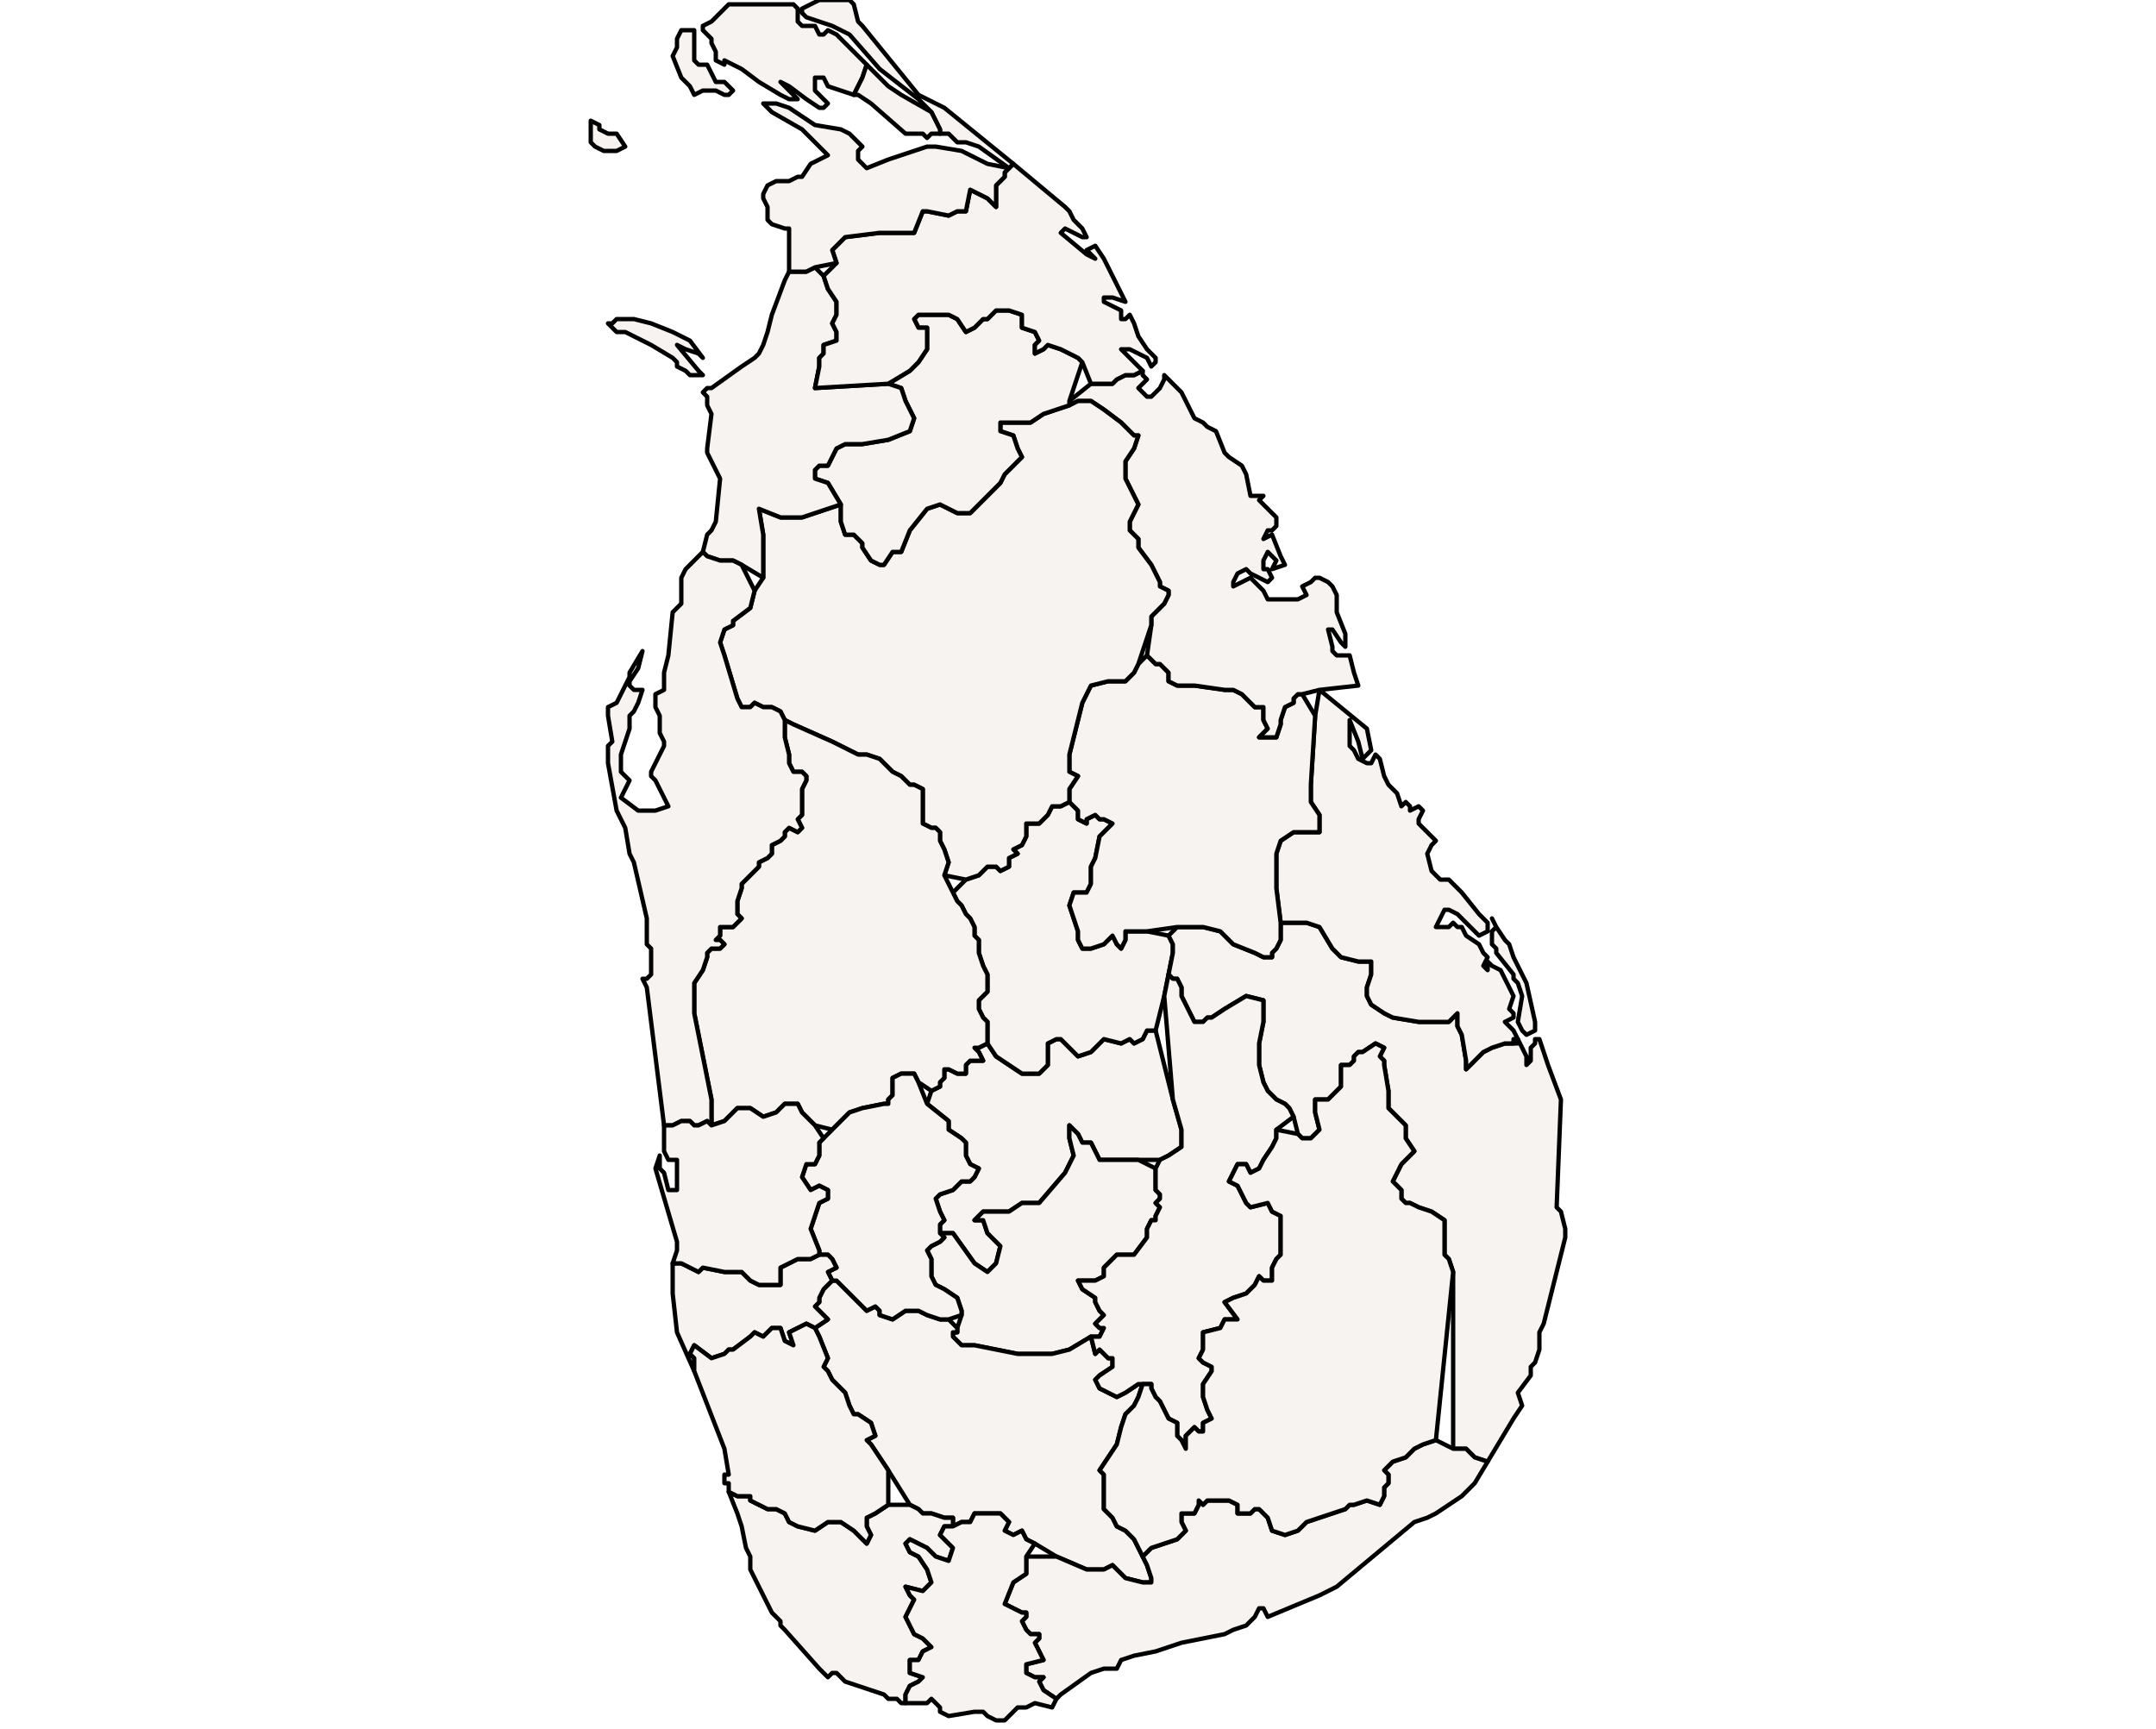 <?xml version="1.0" ?><!DOCTYPE svg  PUBLIC '-//W3C//DTD SVG 1.1//EN'  'http://www.w3.org/Graphics/SVG/1.1/DTD/svg11.dtd'><svg enable_background="new 0 0 500 401" height="401px" style="stroke-linejoin: round; stroke:#000; fill:#f6f3f0;" version="1.1" viewBox="0 0 500 401" width="500px" xmlns="http://www.w3.org/2000/svg" xmlns:xlink="http://www.w3.org/1999/xlink"><defs><style type="text/css"><![CDATA[path { fill-rule: evenodd; }
#context path { fill: #eee; stroke: #bbb; } ]]></style></defs><g id="admin1"><path d="M231,293L232,289L231,288L229,286L228,283L226,283L228,281L232,281L234,281L237,279L239,279L241,279L247,272L249,268L248,264L248,261L250,263L251,265L253,265L255,269L259,269L264,269L269,269L271,268L274,266L274,262L272,255L268,239L266,239L265,241L263,242L262,241L260,242L256,241L253,244L250,245L246,241L245,241L243,242L243,243L243,247L241,249L237,249L231,245L229,242L227,243L226,243L227,244L228,246L227,246L225,246L224,247L224,248L224,249L222,249L220,248L219,248L219,250L218,251L218,252L216,253L215,256L220,260L220,262L220,262L223,264L224,265L224,267L224,268L225,270L227,271L226,273L225,274L224,274L223,274L221,276L218,277L217,278L218,281L219,283L218,284L218,286L221,286L226,293L229,295Z " data-fips="CE29" data-hasc="LK.KY" data-name="Kandy" data-postal="KY" data-varname="Maha Nuwara"/><path d="M243,247L243,243L243,242L245,241L246,241L250,245L253,244L256,241L260,242L262,241L263,242L265,241L266,239L268,239L270,231L271,226L272,221L272,219L271,217L266,216L261,216L261,218L260,220L259,219L258,217L256,219L253,220L251,220L250,218L250,216L248,210L249,207L252,207L253,205L253,201L254,199L255,194L258,191L256,190L255,190L254,189L252,190L252,191L250,190L250,188L249,187L248,186L246,187L244,187L243,189L241,191L239,191L238,191L238,193L238,194L237,196L235,197L236,198L234,199L234,201L232,202L231,201L229,201L227,203L224,204L221,207L222,209L223,210L224,212L225,213L226,215L226,217L227,218L227,221L228,224L229,226L229,227L229,229L229,230L227,232L227,234L228,236L229,237L229,238L229,239L229,241L229,242L231,245L237,249L241,249Z " data-fips="CE29" data-hasc="LK.MT" data-name="Matale" data-postal="MT" data-varname=""/><path d="M239,314L241,314L244,314L248,313L253,310L255,310L256,308L255,308L254,307L256,305L255,304L254,302L254,301L251,299L250,297L252,297L254,297L256,296L256,294L258,292L259,291L263,291L266,287L266,285L267,283L268,283L268,282L269,280L268,279L269,278L269,277L268,276L268,274L268,271L264,269L259,269L255,269L253,265L251,265L250,263L248,261L248,264L249,268L247,272L241,279L239,279L237,279L234,281L232,281L228,281L226,283L228,283L229,286L231,288L232,289L231,293L229,295L226,293L221,286L218,286L219,287L218,288L216,289L215,290L216,292L216,296L217,298L219,299L222,301L223,304L223,305L222,308L222,309L221,309L221,310L223,312L226,312L231,313L236,314Z " data-fips="CE29" data-hasc="LK.NW" data-name="Nuwara Eliya" data-postal="NW" data-varname="Nuvara Eliya"/><path d="M351,329L353,326L352,323L355,319L355,317L356,316L357,313L357,311L357,309L358,307L362,291L363,287L363,285L362,281L361,280L362,255L359,247L358,244L357,241L356,241L356,242L355,243L355,244L355,246L354,247L354,245L352,241L352,242L351,242L349,242L346,243L344,244L340,248L340,246L339,240L338,238L338,235L336,237L329,237L323,236L321,235L318,233L317,231L317,229L318,226L318,223L315,223L311,222L309,220L306,215L303,214L300,214L297,214L297,216L297,218L296,220L295,221L295,222L293,222L291,221L286,219L283,216L279,215L277,215L273,215L271,217L272,219L272,221L271,226L272,227L273,227L274,229L274,231L275,233L277,237L279,237L280,236L281,236L284,234L289,231L293,232L293,237L292,242L292,244L292,245L292,247L293,251L294,253L296,255L298,256L299,257L300,259L301,263L302,264L304,264L306,262L305,258L305,255L308,255L310,253L311,252L311,251L311,250L311,249L311,247L312,247L313,247L314,246L314,245L315,244L316,244L319,242L321,243L320,245L321,246L321,247L322,253L322,255L322,257L324,259L326,261L326,264L328,267L327,268L325,270L323,274L325,276L325,278L326,279L327,279L329,280L332,281L335,283L335,285L335,287L335,289L335,291L336,292L337,295L337,336L339,336L340,336L342,338L345,339Z " data-fips="CE31" data-hasc="LK.AP" data-name="Ampara" data-postal="AP" data-varname="Amparai"/><path d="M344,244L346,243L349,242L351,242L351,241L352,241L351,239L350,238L349,237L351,236L351,235L350,234L351,231L348,225L346,224L345,223L345,225L344,224L345,222L344,221L343,219L340,217L339,215L338,215L337,214L336,215L335,215L334,215L333,215L334,213L335,211L336,211L338,212L339,213L342,216L343,217L345,216L345,214L343,212L339,207L338,206L336,204L334,204L332,202L331,198L332,196L333,195L332,194L330,192L329,191L329,190L330,188L329,187L327,188L327,187L326,186L325,187L324,184L323,183L322,182L321,180L320,176L319,175L318,177L317,177L315,176L314,174L313,173L313,172L313,171L313,167L315,172L316,176L318,174L317,169L306,160L305,166L304,182L304,186L306,189L306,193L302,193L300,193L297,195L296,198L296,206L297,214L300,214L303,214L306,215L309,220L311,222L315,223L318,223L318,226L317,229L317,231L318,233L321,235L323,236L329,237L336,237L338,235L338,238L339,240L340,246L340,248Z M356,239L356,237L354,228L351,222L350,219L349,218L347,215L346,213L347,215L346,216L346,218L346,219L347,220L347,221L351,226L351,227L352,228L353,231L352,237L353,239L354,240Z " data-fips="CE31" data-hasc="LK.BC" data-name="Batticaloa" data-postal="BC" data-varname=""/><path d="M295,221L296,220L297,218L297,216L297,214L296,206L296,198L297,195L300,193L302,193L306,193L306,189L304,186L304,182L305,166L302,161L301,161L300,162L300,163L298,164L297,167L297,168L296,171L292,171L293,170L294,169L293,167L293,166L293,165L293,164L291,164L290,163L288,161L286,160L284,160L277,159L273,159L271,158L271,156L269,154L268,154L266,152L264,154L263,156L262,157L261,158L257,158L253,159L251,163L250,167L249,171L248,175L248,179L250,180L248,183L248,186L249,187L250,188L250,190L252,191L252,190L254,189L255,190L256,190L258,191L255,194L254,199L253,201L253,205L252,207L249,207L248,210L250,216L250,218L251,220L253,220L256,219L258,217L259,219L260,220L261,218L261,216L266,216L273,215L277,215L279,215L283,216L286,219L291,221L293,222L295,222Z " data-fips="CE31" data-hasc="LK.PR" data-name="Polonnaruwa" data-postal="PR" data-varname=""/><path d="M296,171L297,168L297,167L298,164L300,163L300,162L301,161L302,161L306,160L315,159L314,156L313,152L312,152L310,152L309,151L309,150L308,146L309,146L311,149L312,150L312,147L310,142L310,138L309,136L308,135L306,134L305,134L304,135L302,136L303,138L301,139L296,139L294,139L293,137L291,135L290,134L288,135L286,136L286,135L287,133L289,132L290,133L292,134L294,135L295,134L294,132L293,132L293,130L294,128L295,129L296,130L295,132L298,131L297,129L295,124L293,125L294,123L295,123L296,122L296,120L295,119L292,116L293,115L291,115L290,115L289,110L288,108L285,106L284,105L282,100L280,99L279,98L277,97L274,91L270,87L270,88L269,90L267,92L266,92L264,90L265,89L266,88L265,87L265,86L263,87L261,87L259,88L258,89L253,89L248,93L248,94L250,93L253,93L256,95L260,98L262,100L263,101L264,101L263,104L261,107L261,111L263,115L264,117L262,121L262,123L263,124L264,125L264,127L267,131L269,135L269,136L271,137L271,138L270,140L269,141L268,142L267,143L267,145L266,152L268,154L269,154L271,156L271,158L273,159L277,159L284,160L286,160L288,161L290,163L291,164L293,164L293,165L293,166L293,167L294,169L293,170L292,171Z " data-fips="CE31" data-hasc="LK.TC" data-name="Trincomalee" data-postal="TC" data-varname=""/><path d="M227,203L229,201L231,201L232,202L234,201L234,199L236,198L235,197L237,196L238,194L238,193L238,191L239,191L241,191L243,189L244,187L246,187L248,186L248,183L250,180L248,179L248,175L249,171L250,167L251,163L253,159L257,158L261,158L262,157L263,156L264,154L267,145L267,143L268,142L269,141L270,140L271,138L271,137L269,136L269,135L267,131L264,127L264,125L263,124L262,123L262,121L264,117L263,115L261,111L261,107L263,104L264,101L263,101L262,100L260,98L256,95L253,93L250,93L248,94L245,95L242,96L239,98L232,98L232,100L235,101L236,104L237,106L235,108L233,110L232,112L230,114L227,117L225,119L222,119L220,118L218,117L215,118L211,123L209,128L207,128L205,131L204,131L202,130L200,127L200,126L199,125L198,124L196,124L195,121L195,117L186,120L181,120L176,118L177,124L177,134L175,137L174,141L170,144L170,145L168,146L167,149L168,152L171,162L172,164L174,164L175,163L177,164L179,164L181,165L182,167L184,168L193,172L195,173L197,174L199,175L201,175L204,176L207,179L209,180L211,182L212,182L214,183L214,184L214,185L214,188L214,189L214,191L216,192L217,192L218,193L218,195L219,197L220,200L219,203L224,204Z " data-fips="CE30" data-hasc="LK.AD" data-name="Anuradhapura" data-postal="AD" data-varname=""/><path d="M207,128L209,128L211,123L215,118L218,117L220,118L222,119L225,119L227,117L230,114L232,112L233,110L235,108L237,106L236,104L235,101L232,100L232,98L239,98L242,96L245,95L248,94L248,93L251,84L250,83L246,81L243,80L242,81L240,82L240,80L241,79L240,77L237,76L237,73L234,72L231,72L230,73L229,74L228,74L226,76L224,77L222,74L220,73L216,73L214,73L213,73L212,74L213,76L215,76L215,77L215,79L215,81L213,84L211,86L206,89L209,90L210,93L212,97L211,100L206,102L200,103L196,103L194,104L192,108L190,108L189,109L189,111L192,112L195,117L195,121L196,124L198,124L199,125L200,126L200,127L202,130L204,131L205,131Z " data-fips="CE30" data-hasc="LK.VA" data-name="Vavuniya" data-postal="VA" data-varname=""/><path d="M177,124L176,118L181,120L186,120L195,117L192,112L189,111L189,109L190,108L192,108L194,104L196,103L200,103L206,102L211,100L212,97L210,93L209,90L206,89L189,90L190,85L190,85L190,83L191,82L191,81L191,80L194,79L194,77L193,75L194,73L194,72L194,70L192,67L191,64L189,62L187,63L183,63L182,65L179,73L178,77L177,80L176,82L175,83L172,85L165,90L164,90L163,91L164,92L164,93L164,94L165,96L164,104L164,105L167,111L166,121L165,123L164,124L163,128L164,129L167,130L170,130L172,131L177,134Z M162,86L157,80L159,81L162,82L163,83L160,79L156,77L151,75L147,74L143,74L142,75L141,75L142,76L143,77L145,77L147,78L151,80L156,83L157,84L157,85L159,86L160,87L163,87Z " data-fips="CE31" data-hasc="LK.MB" data-name="Mannar" data-postal="MB" data-varname=""/><path d="M206,89L211,86L213,84L215,81L215,79L215,77L215,76L213,76L212,74L213,73L214,73L216,73L220,73L222,74L224,77L226,76L228,74L229,74L230,73L231,72L234,72L237,73L237,76L240,77L241,79L240,80L240,82L242,81L243,80L246,81L250,83L251,84L253,89L258,89L259,88L261,87L263,87L265,86L265,86L261,82L260,81L262,81L264,82L266,83L267,85L268,84L268,83L266,81L264,78L263,75L262,73L261,74L260,74L260,72L258,71L256,70L256,69L258,69L261,70L256,60L254,57L252,58L253,59L254,60L252,59L246,54L247,53L249,54L251,55L252,55L251,53L249,51L248,49L247,48L235,38L234,39L233,40L233,41L231,43L231,45L231,48L229,46L227,45L225,44L224,49L222,49L220,50L215,49L214,49L212,54L209,54L207,54L204,54L196,55L193,58L194,61L191,64L192,67L194,70L194,72L194,73L193,75L194,77L194,79L191,80L191,81L191,82L190,83L190,85L190,85L189,90Z " data-fips="CE31" data-hasc="LK.MP" data-name="Mullaitivu" data-postal="MP" data-varname="Mulativu"/><path d="M235,38L219,25L215,23L213,22L200,6L199,5L198,1L197,0L195,0L195,0L190,0L188,1L186,2L186,3L187,4L193,6L197,8L204,16L213,23L216,26L218,30L218,31L219,31L220,31L222,33L224,33L227,34L234,39L234,39Z M143,35L145,34L143,31L141,31L139,30L139,29L137,28L137,29L137,33L138,34L140,35Z M169,22L170,21L169,20L168,19L166,19L165,17L164,15L162,15L161,14L161,13L161,12L161,11L161,9L161,7L160,7L158,7L157,9L157,11L156,13L158,18L160,20L161,22L163,21L165,21L166,21L168,22Z M192,24L191,23L190,22L189,21L189,18L191,18L192,20L198,22L200,18L201,15L194,8L192,7L191,8L190,8L189,6L186,6L185,5L185,2L184,1L183,1L179,1L171,1L169,1L165,5L163,6L163,7L165,9L165,10L166,12L166,13L166,14L168,15L168,14L170,15L172,16L176,19L181,22L183,23L185,23L184,22L182,20L181,19L183,20L187,23L190,25L191,25Z " data-fips="CE31" data-hasc="LK.JA" data-name="Jaffna" data-postal="JA" data-varname=""/><path d="M187,63L189,62L194,61L193,58L196,55L204,54L207,54L209,54L212,54L214,49L215,49L220,50L222,49L224,49L225,44L227,45L229,46L231,48L231,45L231,43L233,41L233,40L234,39L234,39L229,38L223,35L217,34L215,34L206,37L201,39L199,37L199,36L199,35L200,34L199,33L197,31L195,30L189,29L183,25L180,24L177,24L179,26L186,30L188,32L189,33L191,35L192,36L190,37L188,38L186,41L185,41L183,42L180,42L178,43L177,45L177,46L178,48L178,51L179,52L182,53L183,53L183,55L183,61L183,63Z M216,31L218,31L218,30L216,26L209,22L206,20L201,15L200,18L198,22L199,22L202,24L210,31L214,31L215,32Z " data-fips="CE31" data-hasc="LK.KL" data-name="Kilinochchi" data-postal="KL" data-varname=""/><path d="M195,260L197,258L200,257L205,256L206,256L206,255L207,254L207,252L207,250L209,249L212,249L213,251L216,253L218,252L218,251L219,250L219,248L220,248L222,249L224,249L224,248L224,247L225,246L227,246L228,246L227,244L226,243L227,243L229,242L229,241L229,239L229,238L229,237L228,236L227,234L227,232L229,230L229,229L229,227L229,226L228,224L227,221L227,218L226,217L226,215L225,213L224,212L223,210L222,209L221,207L219,203L220,200L219,197L218,195L218,193L217,192L216,192L214,191L214,189L214,188L214,185L214,184L214,183L212,182L211,182L209,180L207,179L204,176L201,175L199,175L197,174L195,173L193,172L184,168L182,167L182,169L182,171L183,175L183,177L184,179L186,179L187,180L187,181L186,183L186,185L186,188L186,189L185,190L186,192L185,193L183,192L182,193L182,194L181,195L179,196L179,197L179,198L178,199L176,200L176,201L175,202L174,203L173,204L172,205L172,206L171,209L171,211L171,212L172,213L171,214L170,215L169,215L167,215L167,217L166,218L167,218L168,219L167,220L165,220L164,221L164,222L163,225L161,228L161,231L161,235L165,255L165,261L168,260L171,257L174,257L177,259L180,258L182,256L185,256L186,258L187,259L189,261L193,262Z " data-fips="CE32" data-hasc="LK.KG" data-name="Kurunegala" data-postal="KG" data-varname=""/><path d="M164,260L165,261L165,255L161,235L161,231L161,228L163,225L164,222L164,221L165,220L167,220L168,219L167,218L166,218L167,217L167,215L169,215L170,215L171,214L172,213L171,212L171,211L171,209L172,206L172,205L173,204L174,203L175,202L176,201L176,200L178,199L179,198L179,197L179,196L181,195L182,194L182,193L183,192L185,193L186,192L185,190L186,189L186,188L186,185L186,183L187,181L187,180L186,179L184,179L183,177L183,175L182,171L182,169L182,167L181,165L179,164L177,164L175,163L174,164L172,164L171,162L168,152L167,149L168,146L170,145L170,144L174,141L175,137L172,131L170,130L167,130L164,129L163,128L162,129L160,131L159,132L158,134L158,138L158,140L157,141L156,142L155,152L154,156L154,158L154,160L152,161L152,162L152,164L153,166L153,168L153,170L154,172L154,173L151,179L151,180L152,181L153,183L154,185L155,187L152,188L148,188L144,185L146,181L144,179L144,175L146,169L146,167L146,166L147,165L148,163L149,160L148,160L147,160L146,159L146,158L148,155L149,151L146,156L146,157L145,159L144,161L143,163L141,164L141,166L142,172L141,173L141,177L143,188L145,192L146,198L147,200L150,213L150,217L150,219L151,220L151,222L151,224L151,226L150,227L149,227L150,229L154,261L156,261L158,260L160,260L161,261L162,261Z " data-fips="CE32" data-hasc="LK.PX" data-name="Puttalam" data-postal="PX" data-varname=""/><path d="M267,366L266,363L265,361L264,359L263,357L261,355L259,354L258,352L256,350L256,344L256,342L255,341L257,338L259,335L260,331L261,328L263,326L264,324L265,321L264,321L261,323L259,324L257,323L255,322L254,320L255,319L258,317L258,315L257,315L255,313L254,314L253,310L248,313L244,314L241,314L239,314L236,314L231,313L226,312L223,312L221,310L221,309L222,309L222,308L220,306L218,306L215,305L213,304L211,304L210,304L207,306L204,305L204,304L203,303L201,304L200,303L198,301L194,297L193,297L191,299L190,301L190,302L189,303L192,306L189,308L190,310L192,315L191,317L192,318L193,320L196,323L197,326L198,328L199,328L202,330L203,333L201,334L202,335L206,341L211,349L213,350L214,351L216,351L219,352L221,352L221,354L223,353L225,353L226,351L228,351L232,351L234,353L233,355L235,356L237,355L238,357L240,358L245,361L252,364L254,364L256,364L258,363L260,365L261,366L265,367L267,367Z " data-fips="CE33" data-hasc="LK.RN" data-name="Ratnapura" data-postal="RN" data-varname=""/><path d="M210,395L210,394L210,393L211,391L213,390L214,389L211,388L211,386L211,385L213,385L214,383L216,382L214,380L212,379L211,377L210,375L211,373L212,371L211,370L210,368L214,369L216,367L215,364L213,361L211,360L210,358L211,357L213,358L215,359L217,361L220,362L221,359L219,357L218,356L219,354L221,354L221,352L219,352L216,351L214,351L213,350L211,349L206,349L203,351L201,352L201,354L202,356L201,358L200,357L198,355L195,353L192,353L189,355L185,354L183,353L182,351L180,350L178,350L174,348L174,347L173,347L172,347L171,347L169,346L171,351L172,354L173,359L174,361L174,364L179,374L181,376L181,377L182,378L190,387L192,389L193,388L194,388L196,390L199,391L205,393L206,394L207,394L208,394L209,395L210,395Z " data-fips="CE34" data-hasc="LK.GL" data-name="Galle" data-postal="GL" data-varname=""/><path d="M246,393L253,388L256,387L259,387L260,385L263,384L268,383L274,381L284,379L286,378L289,377L290,376L291,375L292,373L293,373L294,375L306,370L310,368L328,353L331,352L333,351L339,347L342,344L345,339L342,338L340,336L339,336L337,336L333,334L330,335L328,336L326,338L323,339L321,341L322,342L322,344L321,345L321,347L320,349L317,348L314,349L313,349L312,350L306,352L303,353L302,354L301,355L298,356L295,355L294,352L292,350L291,350L290,351L289,351L287,351L287,349L285,348L282,348L280,348L279,349L278,348L278,349L277,351L276,351L274,351L274,353L275,355L273,357L270,358L267,359L265,361L266,363L267,366L267,367L265,367L261,366L260,365L258,363L256,364L254,364L252,364L245,361L238,361L238,363L238,365L235,367L233,372L235,373L237,374L238,374L238,375L237,376L238,378L239,379L241,379L241,380L240,381L242,385L238,386L238,388L240,389L242,389L241,390L242,392L245,394Z " data-fips="CE34" data-hasc="LK.HB" data-name="Hambantota" data-postal="HB" data-varname=""/><path d="M233,399L235,397L236,396L238,396L240,395L244,396L245,394L242,392L241,390L242,389L240,389L238,388L238,386L242,385L240,381L241,380L241,379L239,379L238,378L237,376L238,375L238,374L237,374L235,373L233,372L235,367L238,365L238,363L238,361L240,358L238,357L237,355L235,356L233,355L234,353L232,351L228,351L226,351L225,353L223,353L221,354L219,354L218,356L219,357L221,359L220,362L217,361L215,359L213,358L211,357L210,358L211,360L213,361L215,364L216,367L214,369L210,368L211,370L212,371L211,373L210,375L211,377L212,379L214,380L216,382L214,383L213,385L211,385L211,386L211,388L214,389L213,390L211,391L210,393L210,394L210,395L210,395L213,395L215,395L216,394L217,395L218,396L218,397L220,398L226,397L228,397L229,398L231,399Z " data-fips="CE34" data-hasc="LK.MH" data-name="Matara" data-postal="MH" data-varname=""/><path d="M275,333L277,331L278,332L279,332L279,330L281,329L280,327L279,324L279,322L279,321L281,318L281,317L279,316L278,315L279,313L279,311L279,309L283,308L284,306L287,306L284,302L286,301L289,300L290,299L291,298L292,296L293,297L295,297L295,295L295,294L296,292L297,291L297,289L297,287L297,285L297,283L297,282L295,281L294,279L290,280L289,279L288,277L287,275L285,274L286,272L287,270L289,270L290,272L292,271L293,269L295,266L296,264L296,262L300,259L299,257L298,256L296,255L294,253L293,251L292,247L292,245L292,244L292,242L293,237L293,232L289,231L284,234L281,236L280,236L279,237L277,237L275,233L274,231L274,229L273,227L272,227L271,226L270,231L272,255L274,262L274,266L271,268L269,269L268,271L268,274L268,276L269,277L269,278L268,279L269,280L268,282L268,283L267,283L266,285L266,287L263,291L259,291L258,292L256,294L256,296L254,297L252,297L250,297L251,299L254,301L254,302L255,304L256,305L254,307L255,308L256,308L255,310L253,310L254,314L255,313L257,315L258,315L258,317L255,319L254,320L255,322L257,323L259,324L261,323L264,321L265,321L267,321L267,322L268,324L269,325L270,327L271,329L273,330L273,333L274,334L275,336Z " data-fips="CE35" data-hasc="LK.BD" data-name="Badulla" data-postal="BD" data-varname=""/><path d="M267,359L270,358L273,357L275,355L274,353L274,351L276,351L277,351L278,349L278,348L279,349L280,348L282,348L285,348L287,349L287,351L289,351L290,351L291,350L292,350L294,352L295,355L298,356L301,355L302,354L303,353L306,352L312,350L313,349L314,349L317,348L320,349L321,347L321,345L322,344L322,342L321,341L323,339L326,338L328,336L330,335L333,334L337,295L336,292L335,291L335,289L335,287L335,285L335,283L332,281L329,280L327,279L326,279L325,278L325,276L323,274L325,270L327,268L328,267L326,264L326,261L324,259L322,257L322,255L322,253L321,247L321,246L320,245L321,243L319,242L316,244L315,244L314,245L314,246L313,247L312,247L311,247L311,249L311,250L311,251L311,252L310,253L308,255L305,255L305,258L306,262L304,264L302,264L301,263L296,262L296,264L295,266L293,269L292,271L290,272L289,270L287,270L286,272L285,274L287,275L288,277L289,279L290,280L294,279L295,281L297,282L297,283L297,285L297,287L297,289L297,291L296,292L295,294L295,295L295,297L293,297L292,296L291,298L290,299L289,300L286,301L284,302L287,306L284,306L283,308L279,309L279,311L279,313L278,315L279,316L281,317L281,318L279,321L279,322L279,324L280,327L281,329L279,330L279,332L278,332L277,331L275,333L275,336L274,334L273,333L273,330L271,329L270,327L269,325L268,324L267,322L267,321L265,321L264,324L263,326L261,328L260,331L259,335L257,338L255,341L256,342L256,344L256,350L258,352L259,354L261,355L263,357L264,359L265,361Z " data-fips="CE35" data-hasc="LK.MJ" data-name="Moneragala" data-postal="MJ" data-varname="Monaragala"/><path d="M223,305L223,304L222,301L219,299L217,298L216,296L216,292L215,290L216,289L218,288L219,287L218,286L218,284L219,283L218,281L217,278L218,277L221,276L223,274L224,274L225,274L226,273L227,271L225,270L224,268L224,267L224,265L223,264L220,262L220,262L220,260L215,256L213,251L212,249L209,249L207,250L207,252L207,254L206,255L206,256L205,256L200,257L197,258L195,260L193,262L191,264L190,265L190,268L189,270L187,270L186,273L188,276L190,275L192,276L192,278L190,279L189,282L188,285L190,290L190,291L192,291L193,292L194,294L192,295L193,297L194,297L198,301L200,303L201,304L203,303L204,304L204,305L207,306L210,304L211,304L213,304L215,305L218,306L220,306Z " data-fips="CE33" data-hasc="LK.KE" data-name="Kegalle" data-postal="KE" data-varname="Kegalla"/><path d="M161,318L161,317L161,315L160,314L161,312L165,315L168,314L169,313L170,313L174,310L175,309L177,310L178,309L179,308L181,308L182,311L184,312L183,309L187,307L189,308L192,306L189,303L190,302L190,301L191,299L193,297L192,295L194,294L193,292L192,291L190,291L188,292L185,292L183,293L181,294L181,296L181,298L179,298L177,298L176,298L174,297L173,296L172,295L170,295L168,295L163,294L162,295L160,294L158,293L156,293L156,293L156,300L157,309L161,318Z " data-fips="CE36" data-hasc="LK.CO" data-name="Colombo" data-postal="CO" data-varname=""/><path d="M181,298L181,296L181,294L183,293L185,292L188,292L190,291L190,290L188,285L189,282L190,279L192,278L192,276L190,275L188,276L186,273L187,270L189,270L190,268L190,265L191,264L189,261L187,259L186,258L185,256L182,256L180,258L177,259L174,257L171,257L168,260L165,261L164,260L162,261L161,261L160,260L158,260L156,261L154,261L154,266L154,267L155,269L157,269L157,271L157,272L157,275L157,276L155,276L154,272L153,271L153,270L153,268L152,271L157,288L157,289L157,290L156,293L158,293L160,294L162,295L163,294L168,295L170,295L172,295L173,296L174,297L176,298L177,298L179,298Z " data-fips="CE36" data-hasc="LK.GQ" data-name="Gampaha" data-postal="GQ" data-varname=""/><path d="M202,356L201,354L201,352L203,351L206,349L206,341L202,335L201,334L203,333L202,330L199,328L198,328L197,326L196,323L193,320L192,318L191,317L192,315L190,310L189,308L187,307L183,309L184,312L182,311L181,308L179,308L178,309L177,310L175,309L174,310L170,313L169,313L168,314L165,315L161,312L160,314L161,315L161,317L161,318L161,318L168,336L169,342L168,342L168,344L169,344L169,346L171,347L172,347L173,347L174,347L174,348L178,350L180,350L182,351L183,353L185,354L189,355L192,353L195,353L198,355L200,357L201,358Z " data-fips="CE36" data-hasc="LK.KT" data-name="Kalutara" data-postal="KT" data-varname=""/></g></svg>
